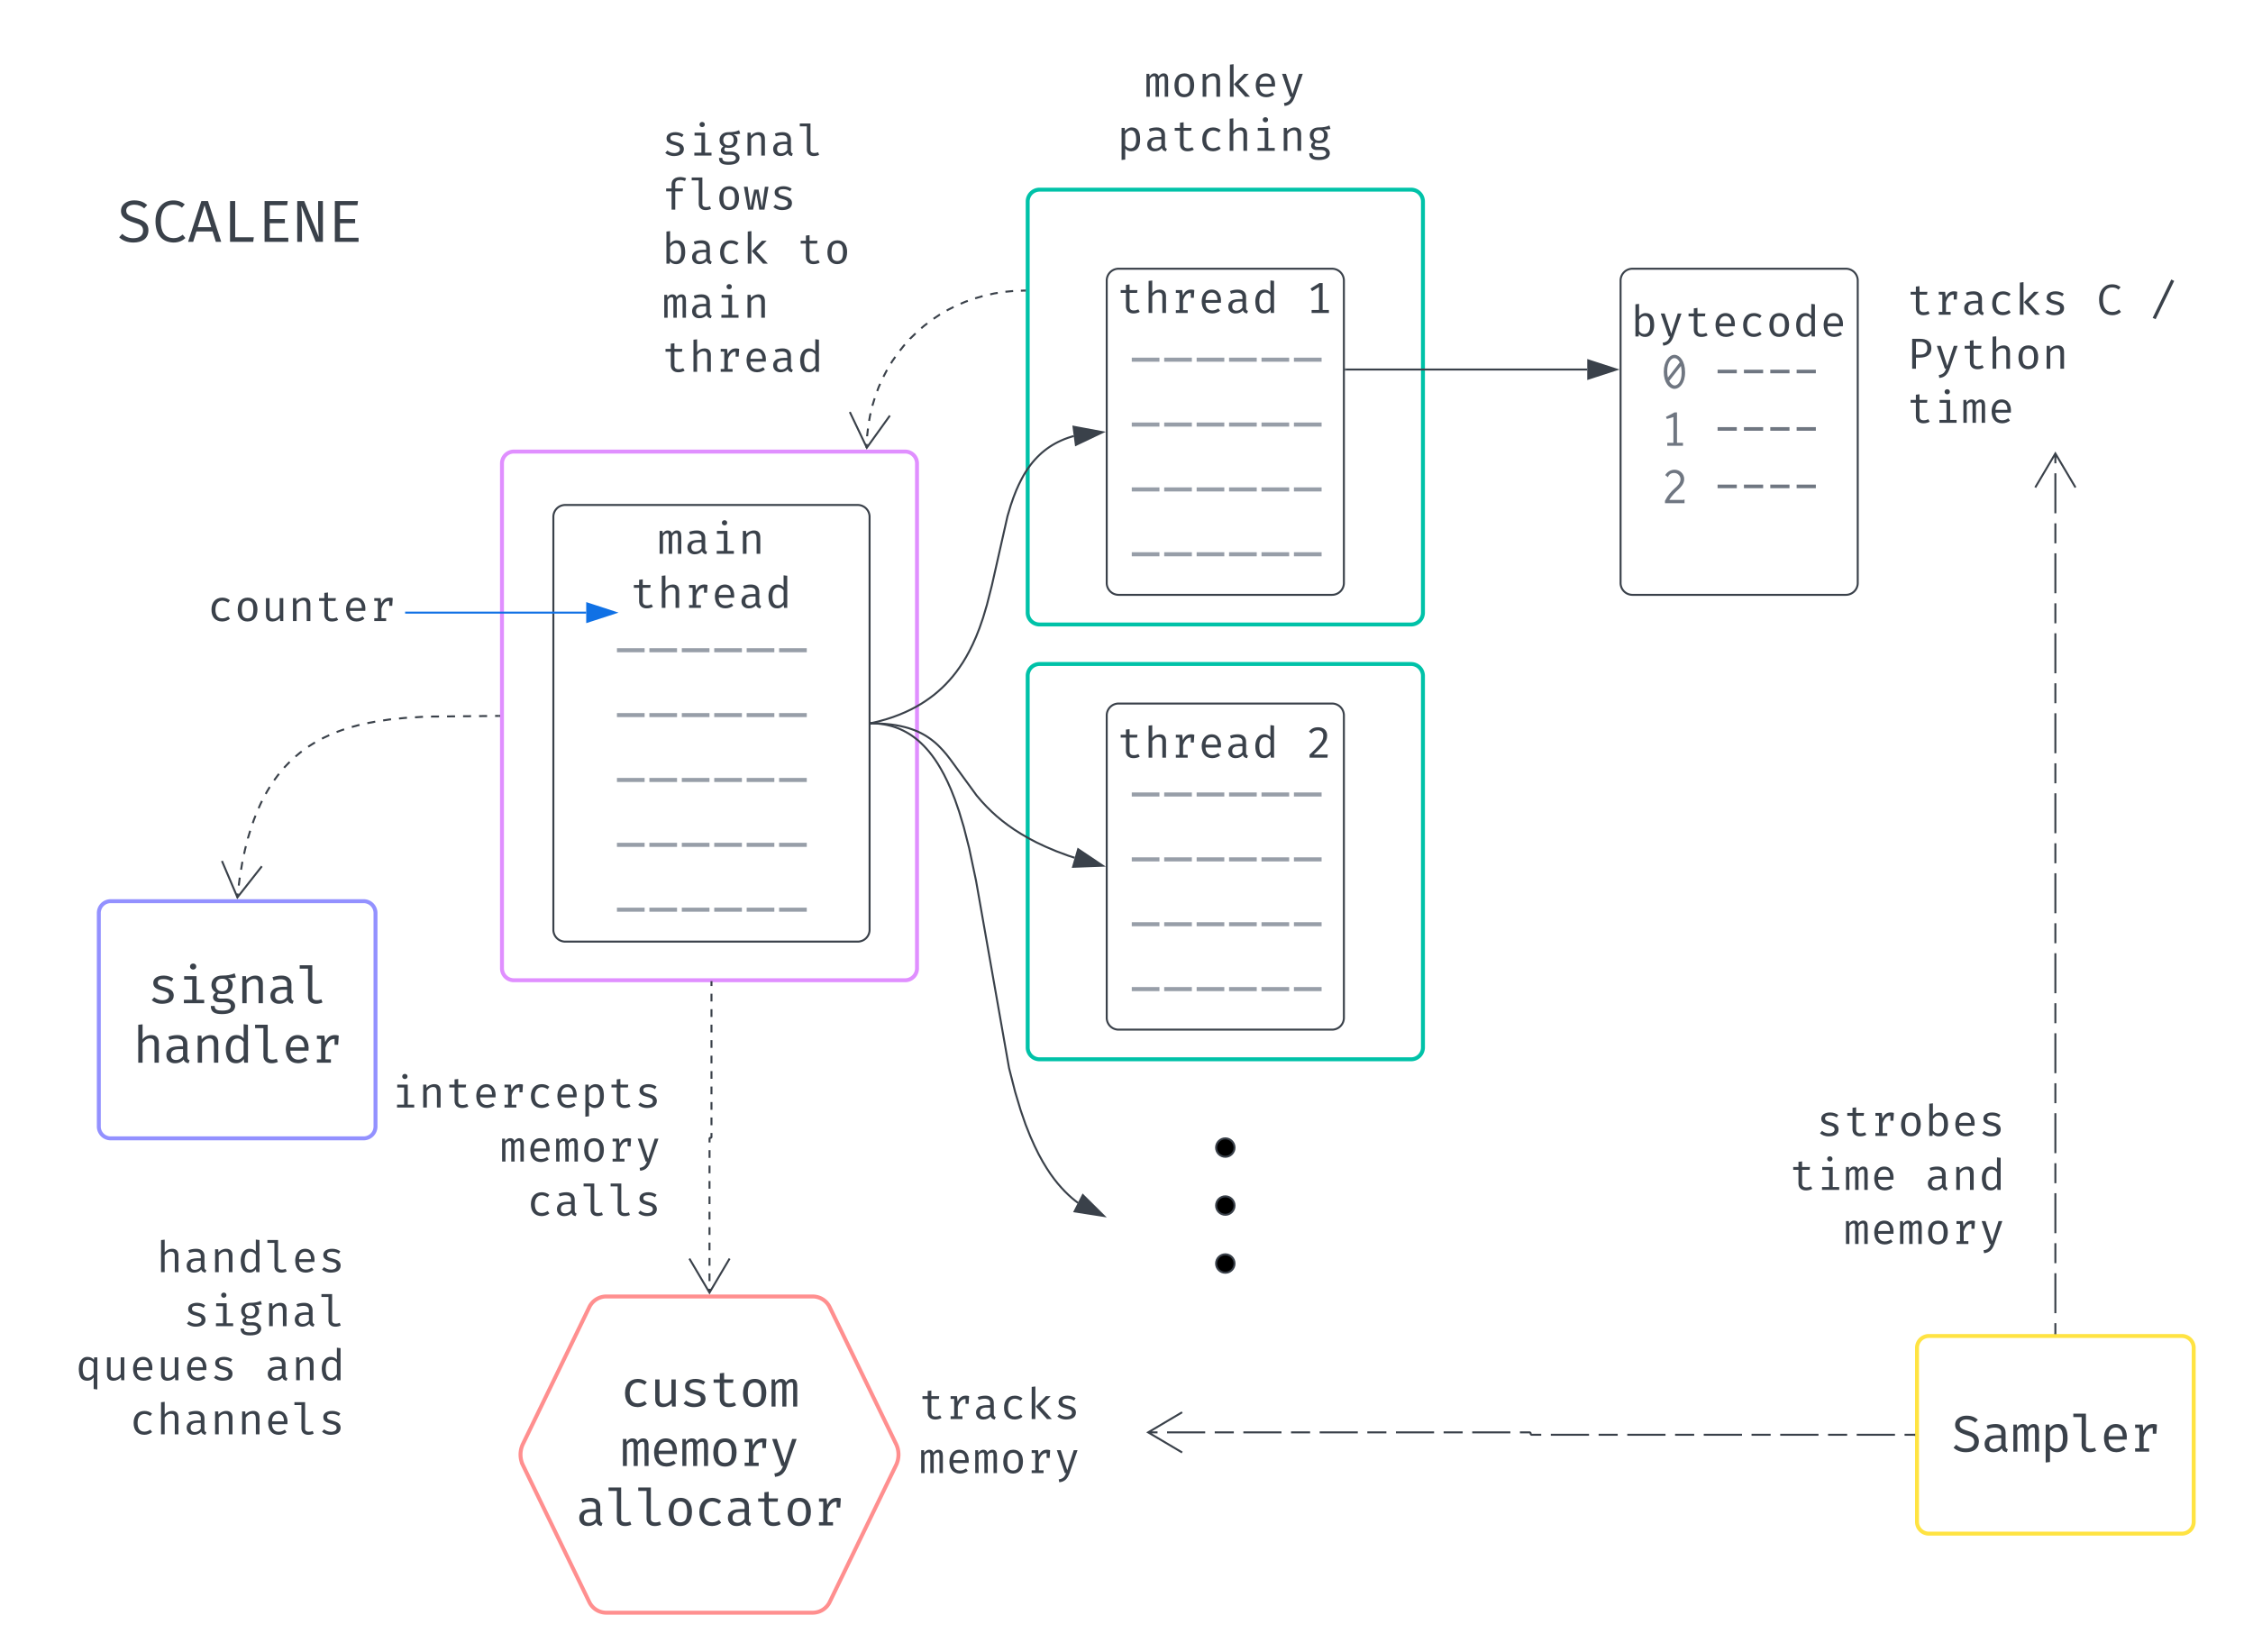<svg xmlns="http://www.w3.org/2000/svg" xmlns:xlink="http://www.w3.org/1999/xlink" xmlns:lucid="lucid" width="1140" height="835.96"><g transform="translate(-20 -24.038)" lucid:page-tab-id="0_0"><path d="M274 258.52a6 6 0 0 1 6-6h198a6 6 0 0 1 6 6V514a6 6 0 0 1-6 6H280a6 6 0 0 1-6-6z" stroke="#e08fff" stroke-width="2" fill="#fff"/><path d="M540 366a6 6 0 0 1 6-6h188a6 6 0 0 1 6 6v188a6 6 0 0 1-6 6H546a6 6 0 0 1-6-6z" stroke="#00c2a8" stroke-width="2" fill="#fff"/><path d="M300 285.54a6 6 0 0 1 6-6h148a6 6 0 0 1 6 6v208.92a6 6 0 0 1-6 6H306a6 6 0 0 1-6-6z" stroke="#3a414a" fill="#fff"/><use xlink:href="#a" transform="matrix(1,0,0,1,312,291.538) translate(68 24.615)"/><use xlink:href="#b" transform="matrix(1,0,0,1,312,291.538) translate(18.769 57.436)"/><use xlink:href="#b" transform="matrix(1,0,0,1,312,291.538) translate(18.769 90.256)"/><use xlink:href="#b" transform="matrix(1,0,0,1,312,291.538) translate(18.769 123.077)"/><use xlink:href="#b" transform="matrix(1,0,0,1,312,291.538) translate(18.769 155.897)"/><use xlink:href="#c" transform="matrix(1,0,0,1,312,291.538) translate(18.769 188.718)"/><path d="M540 126a6 6 0 0 1 6-6h188a6 6 0 0 1 6 6v208a6 6 0 0 1-6 6H546a6 6 0 0 1-6-6z" stroke="#00c2a8" stroke-width="2" fill="#fff"/><path d="M840 166a6 6 0 0 1 6-6h108a6 6 0 0 1 6 6v153a6 6 0 0 1-6 6H846a6 6 0 0 1-6-6z" stroke="#3a414a" fill="#fff"/><use xlink:href="#d" transform="matrix(1,0,0,1,852,172) translate(8.5 48.492)"/><use xlink:href="#e" transform="matrix(1,0,0,1,852,172) translate(35.167 48.492)"/><use xlink:href="#f" transform="matrix(1,0,0,1,852,172) translate(8.5 77.558)"/><use xlink:href="#e" transform="matrix(1,0,0,1,852,172) translate(35.167 77.558)"/><use xlink:href="#g" transform="matrix(1,0,0,1,852,172) translate(8.5 106.625)"/><use xlink:href="#h" transform="matrix(1,0,0,1,852,172) translate(35.167 106.625)"/><path d="M580 166a6 6 0 0 1 6-6h108a6 6 0 0 1 6 6v153a6 6 0 0 1-6 6H586a6 6 0 0 1-6-6z" stroke="#3a414a" fill="#fff"/><use xlink:href="#i" transform="matrix(1,0,0,1,592,172) translate(-0.731 29.974)"/><use xlink:href="#b" transform="matrix(1,0,0,1,592,172) translate(-0.731 62.795)"/><use xlink:href="#b" transform="matrix(1,0,0,1,592,172) translate(-0.731 95.615)"/><use xlink:href="#c" transform="matrix(1,0,0,1,592,172) translate(-0.731 128.436)"/><path d="M460.95 389.88l3.67-.86 3.8-1.07 3.47-1.13 3.2-1.2 2.98-1.26 2.8-1.32 2.6-1.37 2.47-1.43 2.34-1.5 2.2-1.54 2.13-1.6 2.03-1.7 1.96-1.77 1.9-1.86 1.82-1.96 1.78-2.06 1.74-2.2 1.7-2.37 1.7-2.54 1.66-2.76 1.65-3.03 1.66-3.36 1.68-3.78 1.72-4.36 1.8-5.2 1.96-6.58 2.5-9.82 7.92-35.06 1.64-5.5 1.44-4.15 1.33-3.38 1.27-2.85 1.22-2.46 1.17-2.18 1.17-1.94 1.16-1.75 1.16-1.6 1.15-1.46 1.17-1.34 1.18-1.26 1.2-1.17 1.2-1.1 1.25-1.03 1.28-.98 1.32-.92 1.37-.87 1.42-.82 1.47-.77 1.56-.73 1.64-.7 1.74-.65 1.86-.6 1.18-.33" stroke="#3a414a" stroke-linejoin="round" fill="none"/><path d="M461.08 390.37l-.62.14v-1l.4-.1z" stroke="#3a414a" stroke-width=".05" fill="#3a414a"/><path d="M577.93 242.7l-13.54 6.45-1.2-9.2z" stroke="#3a414a" fill="#3a414a"/><path d="M700.95 211h122.19" stroke="#3a414a" fill="none"/><path d="M700.96 211.5h-.5v-1h.5z" stroke="#3a414a" stroke-width=".05" fill="#3a414a"/><path d="M837.9 211l-14.26 4.64v-9.27z" stroke="#3a414a" fill="#3a414a"/><path d="M538.5 171.05l-1.95.07m-3.9.17l-3.92.36m-3.87.58l-1.74.27-2.1.47m-3.83.9l-3.78 1.1m-3.7 1.3l-1.15.4-2.48 1.06m-3.57 1.64l-2.88 1.44-.6.37m-3.4 1.98l-.2.12-3.06 2.04m-3.17 2.34l-1.65 1.26-1.4 1.2m-2.9 2.62l-2.8 2.72v.03m-2.63 2.9l-.58.66-1.9 2.4m-2.33 3.15l-1.54 2.2-.63 1.06m-2.02 3.36l-1.83 3.47m-1.64 3.56l-.7 1.54-.78 2.1m-1.3 3.68l-1.13 3.68-.02.08m-.9 3.82l-.27 1.07-.48 2.77m-.58 3.87l-.42 3.7v.2m-.2 3.92l-.06 1.3v.66" stroke="#3a414a" stroke-linejoin="round" fill="none"/><path d="M539.02 171.54h-.5l-.03-.98.52-.02z" stroke="#3a414a" stroke-width=".05" fill="#3a414a"/><path d="M450 232.5l8.6 18.05 11.68-16.24" stroke="#3a414a" fill="none"/><path d="M580 386a6 6 0 0 1 6-6h108a6 6 0 0 1 6 6v153a6 6 0 0 1-6 6H586a6 6 0 0 1-6-6z" stroke="#3a414a" fill="#fff"/><use xlink:href="#i" transform="matrix(1,0,0,1,592,392) translate(-0.731 29.974)"/><use xlink:href="#b" transform="matrix(1,0,0,1,592,392) translate(-0.731 62.795)"/><use xlink:href="#b" transform="matrix(1,0,0,1,592,392) translate(-0.731 95.615)"/><use xlink:href="#c" transform="matrix(1,0,0,1,592,392) translate(-0.731 128.436)"/><path d="M460.96 390l3.57.08 3.42.22 2.94.3 2.55.38 2.27.44 2.04.48 1.85.5 1.7.57 1.58.58 1.47.62 1.4.66 1.32.7 1.27.73 1.24.8 1.22.84 1.2.92 1.22 1 1.25 1.13 1.3 1.3 1.4 1.5 1.62 1.87 2.03 2.6 13.36 18.33 2.6 3.02 2.5 2.68 2.52 2.48 2.6 2.35 2.73 2.27 2.9 2.2 3.14 2.2 3.4 2.16 3.75 2.18 4.17 2.2 4.7 2.2 5.3 2.24 6.13 2.28 3.13 1.02" stroke="#3a414a" stroke-linejoin="round" fill="none"/><path d="M461 389.5l-.03 1h-.5v-1z" stroke="#3a414a" stroke-width=".05" fill="#3a414a"/><path d="M577.98 462.06l-15 .55 2.55-8.9z" stroke="#3a414a" fill="#3a414a"/><path d="M460.97 390l1.3.04 1.74.1 1.66.18 1.58.23 1.52.3 1.47.34 1.42.38 1.4.46 1.35.5 1.33.56 1.3.62 1.3.68 1.3.74 1.27.8 1.28.9 1.28.97 1.3 1.08 1.3 1.18 1.32 1.3 1.34 1.42 1.38 1.6 1.4 1.77 1.46 2 1.5 2.26 1.56 2.6 1.63 2.97 1.72 3.47 1.83 4.1 1.96 4.96 2.12 6.12 2.36 7.83 2.72 10.67 3.5 16.55 16.7 94.77 3.1 12.12 2.74 9.12 2.5 7.25 2.37 5.96 2.23 5 2.12 4.3 2.04 3.7 1.97 3.25 1.9 2.88 1.87 2.56 1.82 2.3 1.8 2.06 1.75 1.88 1.74 1.7 1.74 1.57 1.72 1.43 1.48 1.12" stroke="#3a414a" stroke-linejoin="round" fill="none"/><path d="M461 389.5l-.03 1h-.5v-1z" stroke="#3a414a" stroke-width=".05" fill="#3a414a"/><path d="M578.56 639.27l-14.83-2.3 4.18-8.26z" stroke="#3a414a" fill="#3a414a"/><path d="M644.67 604.67c0 2.57-2.1 4.66-4.67 4.66-2.58 0-4.67-2.1-4.67-4.66 0-2.58 2.1-4.67 4.67-4.67 2.58 0 4.67 2.1 4.67 4.67zM644.67 634c0 2.58-2.1 4.67-4.67 4.67-2.58 0-4.67-2.1-4.67-4.67 0-2.58 2.1-4.67 4.67-4.67 2.58 0 4.67 2.1 4.67 4.67zM644.67 663.33c0 2.58-2.1 4.67-4.67 4.67-2.58 0-4.67-2.1-4.67-4.67s2.1-4.66 4.67-4.66c2.58 0 4.67 2.1 4.67 4.66z" stroke="#3a414a"/><path d="M580 161a6 6 0 0 1 6-6h108a6 6 0 0 1 6 6v28a6 6 0 0 1-6 6H586a6 6 0 0 1-6-6z" stroke="#000" stroke-opacity="0" fill="#fff" fill-opacity="0"/><use xlink:href="#j" transform="matrix(1,0,0,1,585,160) translate(0.299 22.388)"/><use xlink:href="#k" transform="matrix(1,0,0,1,585,160) translate(96.026 22.388)"/><path d="M300 281.3a6 6 0 0 1 6-6h148a6 6 0 0 1 6 6V334a6 6 0 0 1-6 6H306a6 6 0 0 1-6-6z" stroke="#000" stroke-opacity="0" fill="#fff" fill-opacity="0"/><use xlink:href="#l" transform="matrix(1,0,0,1,305,280.299) translate(47.65 23.95)"/><use xlink:href="#m" transform="matrix(1,0,0,1,305,280.299) translate(33.974 51.301)"/><path d="M840 161a6 6 0 0 1 6-6h108a6 6 0 0 1 6 6v52.7a6 6 0 0 1-6 6H846a6 6 0 0 1-6-6z" stroke="#000" stroke-opacity="0" fill="#fff" fill-opacity="0"/><use xlink:href="#n" transform="matrix(1,0,0,1,845,160) translate(0.299 34.263)"/><path d="M580 386a6 6 0 0 1 6-6h108a6 6 0 0 1 6 6v28a6 6 0 0 1-6 6H586a6 6 0 0 1-6-6z" stroke="#000" stroke-opacity="0" fill="#fff" fill-opacity="0"/><use xlink:href="#j" transform="matrix(1,0,0,1,585,385) translate(0.299 22.388)"/><use xlink:href="#o" transform="matrix(1,0,0,1,585,385) translate(96.026 22.388)"/><path d="M350 78.95a6 6 0 0 1 6-6h108a6 6 0 0 1 6 6V213.7a6 6 0 0 1-6 6H356a6 6 0 0 1-6-6z" stroke="#000" stroke-opacity="0" fill="#fff" fill-opacity="0"/><use xlink:href="#p" transform="matrix(1,0,0,1,355,77.949) translate(0 24.794)"/><use xlink:href="#q" transform="matrix(1,0,0,1,355,77.949) translate(0 52.144)"/><use xlink:href="#r" transform="matrix(1,0,0,1,355,77.949) translate(0 79.495)"/><use xlink:href="#s" transform="matrix(1,0,0,1,355,77.949) translate(68.376 79.495)"/><use xlink:href="#t" transform="matrix(1,0,0,1,355,77.949) translate(0 106.845)"/><use xlink:href="#m" transform="matrix(1,0,0,1,355,77.949) translate(0 134.196)"/><path d="M540 50.04a6 6 0 0 1 6-6h188a6 6 0 0 1 6 6v52.7a6 6 0 0 1-6 6H546a6 6 0 0 1-6-6z" stroke="#000" stroke-opacity="0" fill="#fff" fill-opacity="0"/><use xlink:href="#u" transform="matrix(1,0,0,1,545,49.038) translate(53.974 23.95)"/><use xlink:href="#v" transform="matrix(1,0,0,1,545,49.038) translate(40.299 51.301)"/><path d="M74 114.74a6 6 0 0 1 6-6h188a6 6 0 0 1 6 6v45.52a6 6 0 0 1-6 6H80a6 6 0 0 1-6-6z" stroke="#000" stroke-opacity="0" fill="#fff" fill-opacity="0"/><use xlink:href="#w" transform="matrix(1,0,0,1,79,113.739) translate(0 32.667)"/><path d="M980 161a6 6 0 0 1 6-6h148a6 6 0 0 1 6 6v85.52a6 6 0 0 1-6 6H986a6 6 0 0 1-6-6z" stroke="#000" stroke-opacity="0" fill="#fff" fill-opacity="0"/><use xlink:href="#x" transform="matrix(1,0,0,1,985,160) translate(0 23.263)"/><use xlink:href="#y" transform="matrix(1,0,0,1,985,160) translate(95.726 23.263)"/><use xlink:href="#z" transform="matrix(1,0,0,1,985,160) translate(123.077 23.263)"/><use xlink:href="#A" transform="matrix(1,0,0,1,985,160) translate(0 50.613)"/><use xlink:href="#B" transform="matrix(1,0,0,1,985,160) translate(0 77.964)"/><path d="M990 706a6 6 0 0 1 6-6h128a6 6 0 0 1 6 6v88a6 6 0 0 1-6 6H996a6 6 0 0 1-6-6z" stroke="#ffe342" stroke-width="2" fill="#fff"/><use xlink:href="#C" transform="matrix(1,0,0,1,995,705) translate(12.35 53.502)"/><path d="M318.18 685.4a9.58 9.58 0 0 1 8.62-5.4h104.4a9.58 9.58 0 0 1 8.62 5.4l33.56 69.2a12.37 12.37 0 0 1 0 10.8l-33.56 69.2a9.58 9.58 0 0 1-8.62 5.4H326.8a9.58 9.58 0 0 1-8.62-5.4l-33.56-69.2a12.37 12.37 0 0 1 0-10.8z" stroke="#ff8f8f" stroke-width="2" fill="#fff"/><g><use xlink:href="#D" transform="matrix(1,0,0,1,287,685) translate(46.877 50.689)"/><use xlink:href="#E" transform="matrix(1,0,0,1,287,685) translate(46.877 80.775)"/><use xlink:href="#F" transform="matrix(1,0,0,1,287,685) translate(24.313 110.86)"/></g><path d="M380 520.96v1.96m0 3.9v3.93m0 3.9v3.93m0 3.9v3.93m0 3.92v3.9m0 3.93v3.9m0 3.93v3.9m0 3.92v3.92m0 3.9v3.93m0 3.9v3.93m0 3.9v2.04l-.02.08-.03.07-.05.07-.05.06-.06.05-.07.04-.08.02-.07.02h-.16l-.07.03-.08.03-.06.04-.05.05-.05.05-.05.07-.03.07v2.02m0 3.9v3.9m0 3.9l-.02 3.9m0 3.9v3.88m0 3.9v3.9m0 3.9v3.9m0 3.9v3.9m0 3.9v3.88m0 3.9v3.9m0 3.9v3.9m0 3.9v1.94M380 520.98v-.52M368.82 660.83L379 678.05l10.18-17.22" stroke="#3a414a" fill="none"/><path d="M240 561.9a6 6 0 0 1 6-6h108a6 6 0 0 1 6 6v85.53a6 6 0 0 1-6 6H246a6 6 0 0 1-6-6z" stroke="#000" stroke-opacity="0" fill="#fff" fill-opacity="0"/><g><use xlink:href="#G" transform="matrix(1,0,0,1,245,560.906) translate(-26.752 23.487)"/><use xlink:href="#H" transform="matrix(1,0,0,1,245,560.906) translate(27.949 50.838)"/><use xlink:href="#I" transform="matrix(1,0,0,1,245,560.906) translate(41.624 78.188)"/></g><path d="M480 706a6 6 0 0 1 6-6h108a6 6 0 0 1 6 6v85.52a6 6 0 0 1-6 6H486a6 6 0 0 1-6-6z" stroke="#000" stroke-opacity="0" fill="#fff" fill-opacity="0"/><g><use xlink:href="#J" transform="matrix(1,0,0,1,485,705) translate(0 37.013)"/><use xlink:href="#K" transform="matrix(1,0,0,1,485,705) translate(0 64.363)"/></g><path d="M225.5 334h91.12M225.5 334h-.5" stroke="#1071e5" fill="none"/><path d="M331.38 334l-14.26 4.64v-9.28z" stroke="#1071e5" fill="#1071e5"/><path d="M120 288.48a6 6 0 0 1 6-6h108a6 6 0 0 1 6 6V374a6 6 0 0 1-6 6H126a6 6 0 0 1-6-6z" stroke="#000" stroke-opacity="0" fill="#fff" fill-opacity="0"/><g><use xlink:href="#L" transform="matrix(1,0,0,1,125,287.479) translate(0 50.763)"/></g><path d="M70 486a6 6 0 0 1 6-6h128a6 6 0 0 1 6 6v108a6 6 0 0 1-6 6H76a6 6 0 0 1-6-6z" stroke="#9391ff" stroke-width="2" fill="#fff"/><g><use xlink:href="#M" transform="matrix(1,0,0,1,75,485) translate(19.872 46.627)"/><use xlink:href="#N" transform="matrix(1,0,0,1,75,485) translate(12.35 76.712)"/></g><path d="M272.53 386.27h-2.02m-4.04.05l-4.06.04m-4.05.04l-4.05.04m-4.05.04l-4.06.04m-4.06.04l-4.05.04m-4.06.12l-4.05.25m-4.05.25l-1.08.07-2.96.3m-4.02.4l-.9.1-3.1.47m-4 .62l-4 .75m-3.95.9l-1.13.27-2.78.77m-3.87 1.2l-1.07.34-2.75 1.02M186.6 396l-2.77 1.3-.9.47m-3.54 1.95l-.74.42-2.38 1.5-.32.24m-3.3 2.37l-.8.6-2.08 1.74-.25.2m-2.96 2.77l-.74.73-1.9 2-.16.2m-2.6 3.1l-.88 1.12-1.56 2.13m-2.23 3.38l-1.4 2.34-.64 1.16m-1.9 3.58l-.8 1.66-.9 2.02m-1.56 3.74l-.76 1.93-.66 1.87m-1.28 3.85l-1.15 3.8v.08m-1.02 3.92l-.44 1.72-.48 2.22m-.84 3.96l-.07.33-.6 3.68m-.68 4l-.5 4.02m-.5 4.02l-.1.65-.13 1.36" stroke="#3a414a" stroke-linejoin="round" fill="none"/><path d="M273.04 386.76h-.5l-.02-1h.52z" stroke="#3a414a" stroke-width=".05" fill="#3a414a"/><path d="M132.3 459.66l7.83 18.4 12.36-15.72" stroke="#3a414a" fill="none"/><path d="M40 635.33a6 6 0 0 1 6-6h148a6 6 0 0 1 6 6V770.1a6 6 0 0 1-6 6H46a6 6 0 0 1-6-6z" stroke="#000" stroke-opacity="0" fill="#fff" fill-opacity="0"/><g><use xlink:href="#O" transform="matrix(1,0,0,1,45,634.333) translate(54.274 33.357)"/><use xlink:href="#P" transform="matrix(1,0,0,1,45,634.333) translate(67.949 60.707)"/><use xlink:href="#Q" transform="matrix(1,0,0,1,45,634.333) translate(13.248 88.057)"/><use xlink:href="#R" transform="matrix(1,0,0,1,45,634.333) translate(108.974 88.057)"/><use xlink:href="#S" transform="matrix(1,0,0,1,45,634.333) translate(40.598 115.408)"/></g><path d="M600.87 748.76h4.83m4.82 0h19.3m4.83 0h9.65m4.82 0h19.3m4.83 0h9.65m4.83 0h19.3m4.82 0h9.65m4.83 0h19.3m4.82 0h9.65m4.83 0h19.3m4.83 0h4.92l.1.03.08.03.08.05.08.06.06.08.05.08.04.1.02.08v.2l.03.1.04.08.05.08.06.08.08.06.08.05.1.04.08.02h4.84m4.84 0h19.35m4.84 0h9.66m4.84 0h19.35m4.84 0h9.67m4.83 0h19.36m4.83 0h9.67m4.84 0h19.36m4.84 0h9.67m4.84 0h19.36m4.84 0h4.84M618.16 738.58l-17.2 10.18 17.2 10.18" stroke="#3a414a" fill="none"/><path d="M989.04 750.5h-.52v-1h.52z" stroke="#3a414a" stroke-width=".05" fill="#3a414a"/><path d="M1060 253.4v5.05m0 5.06v20.24m0 5.06v10.12m0 5.06v20.23m0 5.07v10.12m0 5.05v20.23m0 5.06v10.1m0 5.07v20.25m0 5.06v10.12m0 5.06v20.23m0 5.07v10.12m0 5.05v20.23m0 5.06v10.12m0 5.06v20.23m0 5.06v10.12m0 5.06v20.24m0 5.06v10.1m0 5.07v20.23m0 5.06v10.12m0 5.06v20.23m0 5.06v10.13m0 5.06v20.22m0 5.06v5.06M1070.18 270.68l-10.18-17.2-10.18 17.2" stroke="#3a414a" fill="none"/><path d="M1060.5 699.04h-1v-.52h1z" stroke="#3a414a" stroke-width=".05" fill="#3a414a"/><path d="M920 576.48a6 6 0 0 1 6-6h108a6 6 0 0 1 6 6V662a6 6 0 0 1-6 6H926a6 6 0 0 1-6-6z" stroke="#000" stroke-opacity="0" fill="#fff" fill-opacity="0"/><g><use xlink:href="#T" transform="matrix(1,0,0,1,925,575.479) translate(14.274 23.263)"/><use xlink:href="#U" transform="matrix(1,0,0,1,925,575.479) translate(0.598 50.613)"/><use xlink:href="#R" transform="matrix(1,0,0,1,925,575.479) translate(68.974 50.613)"/><use xlink:href="#K" transform="matrix(1,0,0,1,925,575.479) translate(27.949 77.964)"/></g><defs><path fill="#979ea8" d="M100 363V216h1000v147H100" id="V"/><g id="b"><use transform="matrix(0.014,0,0,0.014,0,0)" xlink:href="#V"/><use transform="matrix(0.014,0,0,0.014,16.41,0)" xlink:href="#V"/><use transform="matrix(0.014,0,0,0.014,32.821,0)" xlink:href="#V"/><use transform="matrix(0.014,0,0,0.014,49.231,0)" xlink:href="#V"/><use transform="matrix(0.014,0,0,0.014,65.641,0)" xlink:href="#V"/><use transform="matrix(0.014,0,0,0.014,82.051,0)" xlink:href="#V"/></g><g id="c"><use transform="matrix(0.014,0,0,0.014,0,0)" xlink:href="#V"/><use transform="matrix(0.014,0,0,0.014,16.41,0)" xlink:href="#V"/><use transform="matrix(0.014,0,0,0.014,32.821,0)" xlink:href="#V"/><use transform="matrix(0.014,0,0,0.014,49.231,0)" xlink:href="#V"/><use transform="matrix(0.014,0,0,0.014,65.641,0)" xlink:href="#V"/><use transform="matrix(0.014,0,0,0.014,82.051,0)" xlink:href="#V"/></g><path fill="#6f7681" d="M251-627c96 0 199 113 199 326C450-87 342 11 252 11 153 11 50-105 50-307c0-199 102-320 201-320zm98 142c-27-55-65-81-99-81-62 0-135 88-135 247 0 44 5 84 14 118zm23 67L152-138c27 55 66 85 103 85 55 0 130-66 130-240 0-48-5-90-13-125" id="W"/><use transform="matrix(0.027,0,0,0.027,0,0)" xlink:href="#W" id="d"/><path fill="#6f7681" d="M71-348h360v67H71v-67" id="X"/><g id="e"><use transform="matrix(0.027,0,0,0.027,0,0)" xlink:href="#X"/><use transform="matrix(0.027,0,0,0.027,13.333,0)" xlink:href="#X"/><use transform="matrix(0.027,0,0,0.027,26.667,0)" xlink:href="#X"/><use transform="matrix(0.027,0,0,0.027,40,0)" xlink:href="#X"/></g><path fill="#6f7681" d="M298-624v570h112V1H116v-55h115v-483l-123 36-17-39 160-84h47" id="Y"/><use transform="matrix(0.027,0,0,0.027,0,0)" xlink:href="#Y" id="f"/><path fill="#6f7681" d="M244-566c-67 0-104 39-115 80l-51-40c37-63 103-101 174-101 102 0 181 78 181 175 0 90-64 153-110 196-45 42-117 104-169 195h261c11 1 12-12 24-9V0H73v-44c52-104 110-168 181-232 45-41 110-95 110-171 0-67-54-119-120-119" id="Z"/><use transform="matrix(0.027,0,0,0.027,0,0)" xlink:href="#Z" id="g"/><g id="h"><use transform="matrix(0.027,0,0,0.027,0,0)" xlink:href="#X"/><use transform="matrix(0.027,0,0,0.027,13.333,0)" xlink:href="#X"/><use transform="matrix(0.027,0,0,0.027,26.667,0)" xlink:href="#X"/><use transform="matrix(0.027,0,0,0.027,40,0)" xlink:href="#X"/></g><g id="i"><use transform="matrix(0.014,0,0,0.014,0,0)" xlink:href="#V"/><use transform="matrix(0.014,0,0,0.014,16.41,0)" xlink:href="#V"/><use transform="matrix(0.014,0,0,0.014,32.821,0)" xlink:href="#V"/><use transform="matrix(0.014,0,0,0.014,49.231,0)" xlink:href="#V"/><use transform="matrix(0.014,0,0,0.014,65.641,0)" xlink:href="#V"/><use transform="matrix(0.014,0,0,0.014,82.051,0)" xlink:href="#V"/></g><path fill="#3a414a" d="M770-117c82 0 147-22 202-50l65 114C973-8 859 23 755 23 544 29 402-98 401-295v-628H159v-130h242v-239l168-20v259h364l-20 130H569v626c3 126 65 181 201 180" id="aa"/><path fill="#3a414a" d="M651-943c-136 0-221 94-282 176V0H201v-1475l168-18v584c68-95 190-163 336-166 203-2 296 113 296 310V0H833v-761c-1-127-56-182-182-182" id="ab"/><path fill="#3a414a" d="M912-1076c61 0 101 10 149 23l-24 356H899v-224c-171-3-283 112-356 346v446h214V0H211v-129h164v-795H211v-129h292l31 249c78-155 163-269 378-272" id="ac"/><path fill="#3a414a" d="M617-1075c310 0 460 268 424 608H333c1 214 118 350 308 350 127 0 196-40 281-95l79 111C915-32 785 22 639 23c-324-6-476-222-482-548 0-219 84-390 217-479 69-47 150-71 243-71zm266 478c-1-199-84-340-264-340-183 0-278 139-285 340h549" id="ad"/><path fill="#3a414a" d="M561-1075c242-4 394 116 394 340v505c0 84 24 115 86 135l-41 118C903 9 834-36 807-125 739-36 626 22 477 23c-203 4-342-127-340-325 0-109 44-189 127-250 108-79 315-93 522-87v-88c16-267-344-226-525-155l-44-127c108-41 213-64 344-66zm73 550c-199-2-317 56-317 221 0 133 68 199 203 199 121-2 213-69 266-149v-271H634" id="ae"/><path fill="#3a414a" d="M537 23c-300 0-396-242-401-548 0-212 69-387 190-479 62-48 136-71 223-71 117 0 211 41 282 124v-547l168 21V0H852l-16-139C770-43 679 23 537 23zm294-828c-50-74-125-133-238-135-88 0-156 34-203 103s-71 173-71 312c0 275 84 412 253 412 127 2 206-89 259-166v-526" id="af"/><g id="j"><use transform="matrix(0.011,0,0,0.011,0,0)" xlink:href="#aa"/><use transform="matrix(0.011,0,0,0.011,13.675,0)" xlink:href="#ab"/><use transform="matrix(0.011,0,0,0.011,27.35,0)" xlink:href="#ac"/><use transform="matrix(0.011,0,0,0.011,41.026,0)" xlink:href="#ad"/><use transform="matrix(0.011,0,0,0.011,54.701,0)" xlink:href="#ae"/><use transform="matrix(0.011,0,0,0.011,68.376,0)" xlink:href="#af"/></g><path fill="#3a414a" d="M1035-137V0H240v-137h339v-1058l-316 192-73-120 410-254h147v1240h288" id="ag"/><use transform="matrix(0.011,0,0,0.011,0,0)" xlink:href="#ag" id="k"/><path fill="#3a414a" d="M663-936c55-73 112-139 232-139 155 0 204 114 204 291V0H943v-757c0-66-4-114-12-143s-31-44-69-44c-90 7-138 56-184 126V0H521v-757c0-66-4-114-12-143s-31-44-69-44c-92 7-137 55-184 126V0H101v-1053h132l10 122c54-71 111-144 229-144 101 0 166 44 191 139" id="ah"/><path fill="#3a414a" d="M479-1429c-1-65 54-117 121-117 70 0 124 50 123 117 1 68-52 120-123 120-68 0-122-53-121-120zm255 376v920h297V0H241v-133h325v-787H251v-133h483" id="ai"/><path fill="#3a414a" d="M653-943c-139 4-223 94-284 176V0H201v-1053h143l13 146c69-93 203-165 348-168 204-2 296 113 296 310V0H833v-641c-2-175-5-306-180-302" id="aj"/><g id="l"><use transform="matrix(0.011,0,0,0.011,0,0)" xlink:href="#ah"/><use transform="matrix(0.011,0,0,0.011,13.675,0)" xlink:href="#ae"/><use transform="matrix(0.011,0,0,0.011,27.35,0)" xlink:href="#ai"/><use transform="matrix(0.011,0,0,0.011,41.026,0)" xlink:href="#aj"/></g><g id="m"><use transform="matrix(0.011,0,0,0.011,0,0)" xlink:href="#aa"/><use transform="matrix(0.011,0,0,0.011,13.675,0)" xlink:href="#ab"/><use transform="matrix(0.011,0,0,0.011,27.35,0)" xlink:href="#ac"/><use transform="matrix(0.011,0,0,0.011,41.026,0)" xlink:href="#ad"/><use transform="matrix(0.011,0,0,0.011,54.701,0)" xlink:href="#ae"/><use transform="matrix(0.011,0,0,0.011,68.376,0)" xlink:href="#af"/></g><path fill="#3a414a" d="M669-1075c305 0 391 240 395 548 0 212-66 388-188 479-62 47-138 71-229 71-122 0-218-44-287-132L348 0H201v-1477l168-21v582c66-88 160-159 300-159zM369-249c47 73 128 134 238 136 88 0 156-34 203-102s71-172 71-313c0-275-83-412-248-412-125-2-212 94-264 169v522" id="ak"/><path fill="#3a414a" d="M1077-1053L707 7c-78 218-197 392-470 416l-26-134C408 262 493 167 547 0h-56L123-1053h180l302 925 298-925h174" id="al"/><path fill="#3a414a" d="M365-522c0 247 100 400 312 400 115 0 203-43 274-92l82 110C955-34 815 22 677 23c-328-6-494-215-494-545 0-326 169-546 496-553 134 0 251 41 352 122l-82 112c-91-63-182-94-272-94-209 8-312 171-312 413" id="am"/><path fill="#3a414a" d="M147-525c6-319 139-544 455-550 309-3 455 233 451 548-4 317-139 543-453 550-308 3-455-235-453-548zm658-313c-87-128-321-126-409 1-82 118-82 502 0 621 87 127 321 127 408 0 81-118 82-504 1-622" id="an"/><g id="n"><use transform="matrix(0.011,0,0,0.011,0,0)" xlink:href="#ak"/><use transform="matrix(0.011,0,0,0.011,13.675,0)" xlink:href="#al"/><use transform="matrix(0.011,0,0,0.011,27.35,0)" xlink:href="#aa"/><use transform="matrix(0.011,0,0,0.011,41.026,0)" xlink:href="#ad"/><use transform="matrix(0.011,0,0,0.011,54.701,0)" xlink:href="#am"/><use transform="matrix(0.011,0,0,0.011,68.376,0)" xlink:href="#an"/><use transform="matrix(0.011,0,0,0.011,82.051,0)" xlink:href="#af"/><use transform="matrix(0.011,0,0,0.011,95.726,0)" xlink:href="#ad"/></g><path fill="#3a414a" d="M118-1202c103-122 212-197 421-197 252 0 415 140 415 384 0 164-56 264-138 375-133 181-292 324-479 497h649L965 0H146v-137c206-201 365-345 510-539 78-105 116-182 121-333 1-153-93-252-246-250-158 3-214 55-297 147" id="ao"/><use transform="matrix(0.011,0,0,0.011,0,0)" xlink:href="#ao" id="o"/><path fill="#3a414a" d="M243-230c76 62 183 114 316 114 170 0 313-88 245-249-12-23-36-44-72-63-77-43-270-78-356-120-96-47-168-106-169-240-6-270 370-339 621-253 63 23 117 50 161 82l-74 114c-81-54-169-95-306-94-136-1-228 31-228 138 0 80 44 103 112 132 87 36 264 72 348 119 96 49 162 119 162 259C997-57 792 16 559 23c-184 3-316-62-412-142" id="ap"/><path fill="#3a414a" d="M577-1076c214 0 342-26 480-89l52 158c-91 29-189 30-308 31 122 56 183 144 183 265 0 217-164 365-396 358-67 0-107-6-157-20-28 19-55 58-55 102 1 127 205 88 331 88 144 0 261 58 323 141 93 128 46 308-82 383-89 53-212 83-372 83-272 0-443-59-445-317h152c1 161 119 178 292 180 116 0 201-14 254-43s80-73 80-130C900-59 669-41 483-37c-155 4-265-71-265-198 0-72 39-133 116-184-118-63-177-160-177-291 0-237 176-366 420-366zm4 611c150 0 230-95 229-246 0-161-78-242-233-242-160 0-246 96-248 243 2 150 90 245 252 245" id="aq"/><path fill="#3a414a" d="M757 23C575 25 443-87 443-269v-1075H120v-133h491v1217C599-84 846-101 962-154l45 123C944-1 855 25 757 23" id="ar"/><g id="p"><use transform="matrix(0.011,0,0,0.011,0,0)" xlink:href="#ap"/><use transform="matrix(0.011,0,0,0.011,13.675,0)" xlink:href="#ai"/><use transform="matrix(0.011,0,0,0.011,27.35,0)" xlink:href="#aq"/><use transform="matrix(0.011,0,0,0.011,41.026,0)" xlink:href="#aj"/><use transform="matrix(0.011,0,0,0.011,54.701,0)" xlink:href="#ae"/><use transform="matrix(0.011,0,0,0.011,68.376,0)" xlink:href="#ar"/></g><path fill="#3a414a" d="M439-1181c3-263 268-355 538-302 46 10 90 24 131 42l-54 125c-63-27-140-44-226-44-147 0-221 58-221 175v214h357l-18 132H607V0H439v-839H188v-132h251v-210" id="as"/><path fill="#3a414a" d="M981 0H743L607-773 459 0H227L35-1053h172l134 949 168-815h199l159 815 134-949h164" id="at"/><g id="q"><use transform="matrix(0.011,0,0,0.011,0,0)" xlink:href="#as"/><use transform="matrix(0.011,0,0,0.011,13.675,0)" xlink:href="#ar"/><use transform="matrix(0.011,0,0,0.011,27.35,0)" xlink:href="#an"/><use transform="matrix(0.011,0,0,0.011,41.026,0)" xlink:href="#at"/><use transform="matrix(0.011,0,0,0.011,54.701,0)" xlink:href="#ap"/></g><path fill="#3a414a" d="M380-1498V0H212v-1477zm703 445L609-579 1138 0H917L399-575l466-478h218" id="au"/><g id="r"><use transform="matrix(0.011,0,0,0.011,0,0)" xlink:href="#ak"/><use transform="matrix(0.011,0,0,0.011,13.675,0)" xlink:href="#ae"/><use transform="matrix(0.011,0,0,0.011,27.35,0)" xlink:href="#am"/><use transform="matrix(0.011,0,0,0.011,41.026,0)" xlink:href="#au"/></g><g id="s"><use transform="matrix(0.011,0,0,0.011,0,0)" xlink:href="#aa"/><use transform="matrix(0.011,0,0,0.011,13.675,0)" xlink:href="#an"/></g><g id="t"><use transform="matrix(0.011,0,0,0.011,0,0)" xlink:href="#ah"/><use transform="matrix(0.011,0,0,0.011,13.675,0)" xlink:href="#ae"/><use transform="matrix(0.011,0,0,0.011,27.35,0)" xlink:href="#ai"/><use transform="matrix(0.011,0,0,0.011,41.026,0)" xlink:href="#aj"/></g><g id="u"><use transform="matrix(0.011,0,0,0.011,0,0)" xlink:href="#ah"/><use transform="matrix(0.011,0,0,0.011,13.675,0)" xlink:href="#an"/><use transform="matrix(0.011,0,0,0.011,27.35,0)" xlink:href="#aj"/><use transform="matrix(0.011,0,0,0.011,41.026,0)" xlink:href="#au"/><use transform="matrix(0.011,0,0,0.011,54.701,0)" xlink:href="#ad"/><use transform="matrix(0.011,0,0,0.011,68.376,0)" xlink:href="#al"/></g><path fill="#3a414a" d="M358-906c68-94 166-166 314-169 303 3 381 242 381 548 0 304-107 542-406 550-115 0-208-41-278-122v502l-168 21v-1477h143zm11 657c48 72 129 131 241 132 87 0 153-33 197-100s66-170 66-311c0-275-80-412-241-412-124-2-211 95-263 169v522" id="av"/><g id="v"><use transform="matrix(0.011,0,0,0.011,0,0)" xlink:href="#av"/><use transform="matrix(0.011,0,0,0.011,13.675,0)" xlink:href="#ae"/><use transform="matrix(0.011,0,0,0.011,27.35,0)" xlink:href="#aa"/><use transform="matrix(0.011,0,0,0.011,41.026,0)" xlink:href="#am"/><use transform="matrix(0.011,0,0,0.011,54.701,0)" xlink:href="#ab"/><use transform="matrix(0.011,0,0,0.011,68.376,0)" xlink:href="#ai"/><use transform="matrix(0.011,0,0,0.011,82.051,0)" xlink:href="#aj"/><use transform="matrix(0.011,0,0,0.011,95.726,0)" xlink:href="#aq"/></g><path fill="#3a414a" d="M599-1254c-140 0-279 61-275 203 6 104 56 139 140 181 101 51 299 91 406 152 118 63 208 156 203 337-8 277-212 401-503 404-210 0-373-70-483-176l103-116c93 85 208 149 383 146 177-3 320-76 320-255 0-188-142-217-302-269-160-53-304-103-389-215-73-95-71-267 2-366 76-102 213-172 389-171 202 0 329 61 440 157l-102 113c-84-75-190-122-332-125" id="aw"/><path fill="#3a414a" d="M1135-127C1044-43 909 27 723 23 326 6 130-270 127-689c-4-300 116-515 295-629 139-89 356-102 520-47 61 23 118 56 173 100l-97 113c-75-65-163-102-289-102-304 0-423 227-422 565 0 334 113 551 418 563 148 3 242-54 320-115" id="ax"/><path fill="#3a414a" d="M867-351H322L212 0H41l448-1377h222L1159 0H977zM367-495h455l-226-736" id="ay"/><path fill="#3a414a" d="M271 0v-1377h174v1222h628L1053 0H271" id="az"/><path fill="#3a414a" d="M425-1235v464h510v143H425v489h626V0H251v-1377h782l-20 142H425" id="aA"/><path fill="#3a414a" d="M895-161c-34-368-21-811-23-1216h161V0H790L305-1211c32 371 21 806 23 1211H167v-1377h235" id="aB"/><g id="w"><use transform="matrix(0.015,0,0,0.015,0,0)" xlink:href="#aw"/><use transform="matrix(0.015,0,0,0.015,17.778,0)" xlink:href="#ax"/><use transform="matrix(0.015,0,0,0.015,35.556,0)" xlink:href="#ay"/><use transform="matrix(0.015,0,0,0.015,53.333,0)" xlink:href="#az"/><use transform="matrix(0.015,0,0,0.015,71.111,0)" xlink:href="#aA"/><use transform="matrix(0.015,0,0,0.015,88.889,0)" xlink:href="#aB"/><use transform="matrix(0.015,0,0,0.015,106.667,0)" xlink:href="#aA"/></g><g id="x"><use transform="matrix(0.011,0,0,0.011,0,0)" xlink:href="#aa"/><use transform="matrix(0.011,0,0,0.011,13.675,0)" xlink:href="#ac"/><use transform="matrix(0.011,0,0,0.011,27.35,0)" xlink:href="#ae"/><use transform="matrix(0.011,0,0,0.011,41.026,0)" xlink:href="#am"/><use transform="matrix(0.011,0,0,0.011,54.701,0)" xlink:href="#au"/><use transform="matrix(0.011,0,0,0.011,68.376,0)" xlink:href="#ap"/></g><use transform="matrix(0.011,0,0,0.011,0,0)" xlink:href="#ax" id="y"/><path fill="#3a414a" d="M241 206l-136-60 856-1765 134 66" id="aC"/><use transform="matrix(0.011,0,0,0.011,0,0)" xlink:href="#aC" id="z"/><path fill="#3a414a" d="M583-1377c309 1 532 120 531 423 0 322-216 439-533 443H405V0H231v-1377h352zm14 726c210-1 331-82 331-301 0-204-126-287-324-287H405v588h192" id="aD"/><g id="A"><use transform="matrix(0.011,0,0,0.011,0,0)" xlink:href="#aD"/><use transform="matrix(0.011,0,0,0.011,13.675,0)" xlink:href="#al"/><use transform="matrix(0.011,0,0,0.011,27.35,0)" xlink:href="#aa"/><use transform="matrix(0.011,0,0,0.011,41.026,0)" xlink:href="#ab"/><use transform="matrix(0.011,0,0,0.011,54.701,0)" xlink:href="#an"/><use transform="matrix(0.011,0,0,0.011,68.376,0)" xlink:href="#aj"/></g><g id="B"><use transform="matrix(0.011,0,0,0.011,0,0)" xlink:href="#aa"/><use transform="matrix(0.011,0,0,0.011,13.675,0)" xlink:href="#ai"/><use transform="matrix(0.011,0,0,0.011,27.35,0)" xlink:href="#ah"/><use transform="matrix(0.011,0,0,0.011,41.026,0)" xlink:href="#ad"/></g><g id="C"><use transform="matrix(0.013,0,0,0.013,0,0)" xlink:href="#aw"/><use transform="matrix(0.013,0,0,0.013,15.043,0)" xlink:href="#ae"/><use transform="matrix(0.013,0,0,0.013,30.085,0)" xlink:href="#ah"/><use transform="matrix(0.013,0,0,0.013,45.128,0)" xlink:href="#av"/><use transform="matrix(0.013,0,0,0.013,60.171,0)" xlink:href="#ar"/><use transform="matrix(0.013,0,0,0.013,75.214,0)" xlink:href="#ad"/><use transform="matrix(0.013,0,0,0.013,90.256,0)" xlink:href="#ac"/></g><path fill="#3a414a" d="M505 23C304 25 201-90 201-287v-766h168v746c0 134 49 194 177 196 125 1 236-87 285-167v-775h168V0H856l-14-142C774-50 649 20 505 23" id="aE"/><g id="D"><use transform="matrix(0.013,0,0,0.013,0,0)" xlink:href="#am"/><use transform="matrix(0.013,0,0,0.013,15.043,0)" xlink:href="#aE"/><use transform="matrix(0.013,0,0,0.013,30.085,0)" xlink:href="#ap"/><use transform="matrix(0.013,0,0,0.013,45.128,0)" xlink:href="#aa"/><use transform="matrix(0.013,0,0,0.013,60.171,0)" xlink:href="#an"/><use transform="matrix(0.013,0,0,0.013,75.214,0)" xlink:href="#ah"/></g><g id="E"><use transform="matrix(0.013,0,0,0.013,0,0)" xlink:href="#ah"/><use transform="matrix(0.013,0,0,0.013,15.043,0)" xlink:href="#ad"/><use transform="matrix(0.013,0,0,0.013,30.085,0)" xlink:href="#ah"/><use transform="matrix(0.013,0,0,0.013,45.128,0)" xlink:href="#an"/><use transform="matrix(0.013,0,0,0.013,60.171,0)" xlink:href="#ac"/><use transform="matrix(0.013,0,0,0.013,75.214,0)" xlink:href="#al"/></g><g id="F"><use transform="matrix(0.013,0,0,0.013,0,0)" xlink:href="#ae"/><use transform="matrix(0.013,0,0,0.013,15.043,0)" xlink:href="#ar"/><use transform="matrix(0.013,0,0,0.013,30.085,0)" xlink:href="#ar"/><use transform="matrix(0.013,0,0,0.013,45.128,0)" xlink:href="#an"/><use transform="matrix(0.013,0,0,0.013,60.171,0)" xlink:href="#am"/><use transform="matrix(0.013,0,0,0.013,75.214,0)" xlink:href="#ae"/><use transform="matrix(0.013,0,0,0.013,90.256,0)" xlink:href="#aa"/><use transform="matrix(0.013,0,0,0.013,105.299,0)" xlink:href="#an"/><use transform="matrix(0.013,0,0,0.013,120.342,0)" xlink:href="#ac"/></g><g id="G"><use transform="matrix(0.011,0,0,0.011,0,0)" xlink:href="#ai"/><use transform="matrix(0.011,0,0,0.011,13.675,0)" xlink:href="#aj"/><use transform="matrix(0.011,0,0,0.011,27.35,0)" xlink:href="#aa"/><use transform="matrix(0.011,0,0,0.011,41.026,0)" xlink:href="#ad"/><use transform="matrix(0.011,0,0,0.011,54.701,0)" xlink:href="#ac"/><use transform="matrix(0.011,0,0,0.011,68.376,0)" xlink:href="#am"/><use transform="matrix(0.011,0,0,0.011,82.051,0)" xlink:href="#ad"/><use transform="matrix(0.011,0,0,0.011,95.726,0)" xlink:href="#av"/><use transform="matrix(0.011,0,0,0.011,109.402,0)" xlink:href="#aa"/><use transform="matrix(0.011,0,0,0.011,123.077,0)" xlink:href="#ap"/></g><g id="H"><use transform="matrix(0.011,0,0,0.011,0,0)" xlink:href="#ah"/><use transform="matrix(0.011,0,0,0.011,13.675,0)" xlink:href="#ad"/><use transform="matrix(0.011,0,0,0.011,27.35,0)" xlink:href="#ah"/><use transform="matrix(0.011,0,0,0.011,41.026,0)" xlink:href="#an"/><use transform="matrix(0.011,0,0,0.011,54.701,0)" xlink:href="#ac"/><use transform="matrix(0.011,0,0,0.011,68.376,0)" xlink:href="#al"/></g><g id="I"><use transform="matrix(0.011,0,0,0.011,0,0)" xlink:href="#am"/><use transform="matrix(0.011,0,0,0.011,13.675,0)" xlink:href="#ae"/><use transform="matrix(0.011,0,0,0.011,27.35,0)" xlink:href="#ar"/><use transform="matrix(0.011,0,0,0.011,41.026,0)" xlink:href="#ar"/><use transform="matrix(0.011,0,0,0.011,54.701,0)" xlink:href="#ap"/></g><g id="J"><use transform="matrix(0.011,0,0,0.011,0,0)" xlink:href="#aa"/><use transform="matrix(0.011,0,0,0.011,13.675,0)" xlink:href="#ac"/><use transform="matrix(0.011,0,0,0.011,27.35,0)" xlink:href="#ae"/><use transform="matrix(0.011,0,0,0.011,41.026,0)" xlink:href="#am"/><use transform="matrix(0.011,0,0,0.011,54.701,0)" xlink:href="#au"/><use transform="matrix(0.011,0,0,0.011,68.376,0)" xlink:href="#ap"/></g><g id="K"><use transform="matrix(0.011,0,0,0.011,0,0)" xlink:href="#ah"/><use transform="matrix(0.011,0,0,0.011,13.675,0)" xlink:href="#ad"/><use transform="matrix(0.011,0,0,0.011,27.35,0)" xlink:href="#ah"/><use transform="matrix(0.011,0,0,0.011,41.026,0)" xlink:href="#an"/><use transform="matrix(0.011,0,0,0.011,54.701,0)" xlink:href="#ac"/><use transform="matrix(0.011,0,0,0.011,68.376,0)" xlink:href="#al"/></g><g id="L"><use transform="matrix(0.011,0,0,0.011,0,0)" xlink:href="#am"/><use transform="matrix(0.011,0,0,0.011,13.675,0)" xlink:href="#an"/><use transform="matrix(0.011,0,0,0.011,27.35,0)" xlink:href="#aE"/><use transform="matrix(0.011,0,0,0.011,41.026,0)" xlink:href="#aj"/><use transform="matrix(0.011,0,0,0.011,54.701,0)" xlink:href="#aa"/><use transform="matrix(0.011,0,0,0.011,68.376,0)" xlink:href="#ad"/><use transform="matrix(0.011,0,0,0.011,82.051,0)" xlink:href="#ac"/></g><g id="M"><use transform="matrix(0.013,0,0,0.013,0,0)" xlink:href="#ap"/><use transform="matrix(0.013,0,0,0.013,15.043,0)" xlink:href="#ai"/><use transform="matrix(0.013,0,0,0.013,30.085,0)" xlink:href="#aq"/><use transform="matrix(0.013,0,0,0.013,45.128,0)" xlink:href="#aj"/><use transform="matrix(0.013,0,0,0.013,60.171,0)" xlink:href="#ae"/><use transform="matrix(0.013,0,0,0.013,75.214,0)" xlink:href="#ar"/></g><g id="N"><use transform="matrix(0.013,0,0,0.013,0,0)" xlink:href="#ab"/><use transform="matrix(0.013,0,0,0.013,15.043,0)" xlink:href="#ae"/><use transform="matrix(0.013,0,0,0.013,30.085,0)" xlink:href="#aj"/><use transform="matrix(0.013,0,0,0.013,45.128,0)" xlink:href="#af"/><use transform="matrix(0.013,0,0,0.013,60.171,0)" xlink:href="#ar"/><use transform="matrix(0.013,0,0,0.013,75.214,0)" xlink:href="#ad"/><use transform="matrix(0.013,0,0,0.013,90.256,0)" xlink:href="#ac"/></g><g id="O"><use transform="matrix(0.011,0,0,0.011,0,0)" xlink:href="#ab"/><use transform="matrix(0.011,0,0,0.011,13.675,0)" xlink:href="#ae"/><use transform="matrix(0.011,0,0,0.011,27.35,0)" xlink:href="#aj"/><use transform="matrix(0.011,0,0,0.011,41.026,0)" xlink:href="#af"/><use transform="matrix(0.011,0,0,0.011,54.701,0)" xlink:href="#ar"/><use transform="matrix(0.011,0,0,0.011,68.376,0)" xlink:href="#ad"/><use transform="matrix(0.011,0,0,0.011,82.051,0)" xlink:href="#ap"/></g><g id="P"><use transform="matrix(0.011,0,0,0.011,0,0)" xlink:href="#ap"/><use transform="matrix(0.011,0,0,0.011,13.675,0)" xlink:href="#ai"/><use transform="matrix(0.011,0,0,0.011,27.35,0)" xlink:href="#aq"/><use transform="matrix(0.011,0,0,0.011,41.026,0)" xlink:href="#aj"/><use transform="matrix(0.011,0,0,0.011,54.701,0)" xlink:href="#ae"/><use transform="matrix(0.011,0,0,0.011,68.376,0)" xlink:href="#ar"/></g><path fill="#3a414a" d="M535 23c-305 0-384-240-388-548 0-210 63-387 181-479 60-48 133-71 220-71 140 1 227 55 294 137l14-115h143V424l-168-21v-536C766-40 674 23 535 23zm296-828c-47-75-129-133-241-135-175 0-263 138-263 415 0 272 81 408 243 408 125 1 208-86 261-162v-526" id="aF"/><g id="Q"><use transform="matrix(0.011,0,0,0.011,0,0)" xlink:href="#aF"/><use transform="matrix(0.011,0,0,0.011,13.675,0)" xlink:href="#aE"/><use transform="matrix(0.011,0,0,0.011,27.35,0)" xlink:href="#ad"/><use transform="matrix(0.011,0,0,0.011,41.026,0)" xlink:href="#aE"/><use transform="matrix(0.011,0,0,0.011,54.701,0)" xlink:href="#ad"/><use transform="matrix(0.011,0,0,0.011,68.376,0)" xlink:href="#ap"/></g><g id="R"><use transform="matrix(0.011,0,0,0.011,0,0)" xlink:href="#ae"/><use transform="matrix(0.011,0,0,0.011,13.675,0)" xlink:href="#aj"/><use transform="matrix(0.011,0,0,0.011,27.35,0)" xlink:href="#af"/></g><g id="S"><use transform="matrix(0.011,0,0,0.011,0,0)" xlink:href="#am"/><use transform="matrix(0.011,0,0,0.011,13.675,0)" xlink:href="#ab"/><use transform="matrix(0.011,0,0,0.011,27.35,0)" xlink:href="#ae"/><use transform="matrix(0.011,0,0,0.011,41.026,0)" xlink:href="#aj"/><use transform="matrix(0.011,0,0,0.011,54.701,0)" xlink:href="#aj"/><use transform="matrix(0.011,0,0,0.011,68.376,0)" xlink:href="#ad"/><use transform="matrix(0.011,0,0,0.011,82.051,0)" xlink:href="#ar"/><use transform="matrix(0.011,0,0,0.011,95.726,0)" xlink:href="#ap"/></g><g id="T"><use transform="matrix(0.011,0,0,0.011,0,0)" xlink:href="#ap"/><use transform="matrix(0.011,0,0,0.011,13.675,0)" xlink:href="#aa"/><use transform="matrix(0.011,0,0,0.011,27.35,0)" xlink:href="#ac"/><use transform="matrix(0.011,0,0,0.011,41.026,0)" xlink:href="#an"/><use transform="matrix(0.011,0,0,0.011,54.701,0)" xlink:href="#ak"/><use transform="matrix(0.011,0,0,0.011,68.376,0)" xlink:href="#ad"/><use transform="matrix(0.011,0,0,0.011,82.051,0)" xlink:href="#ap"/></g><g id="U"><use transform="matrix(0.011,0,0,0.011,0,0)" xlink:href="#aa"/><use transform="matrix(0.011,0,0,0.011,13.675,0)" xlink:href="#ai"/><use transform="matrix(0.011,0,0,0.011,27.35,0)" xlink:href="#ah"/><use transform="matrix(0.011,0,0,0.011,41.026,0)" xlink:href="#ad"/></g></defs></g></svg>